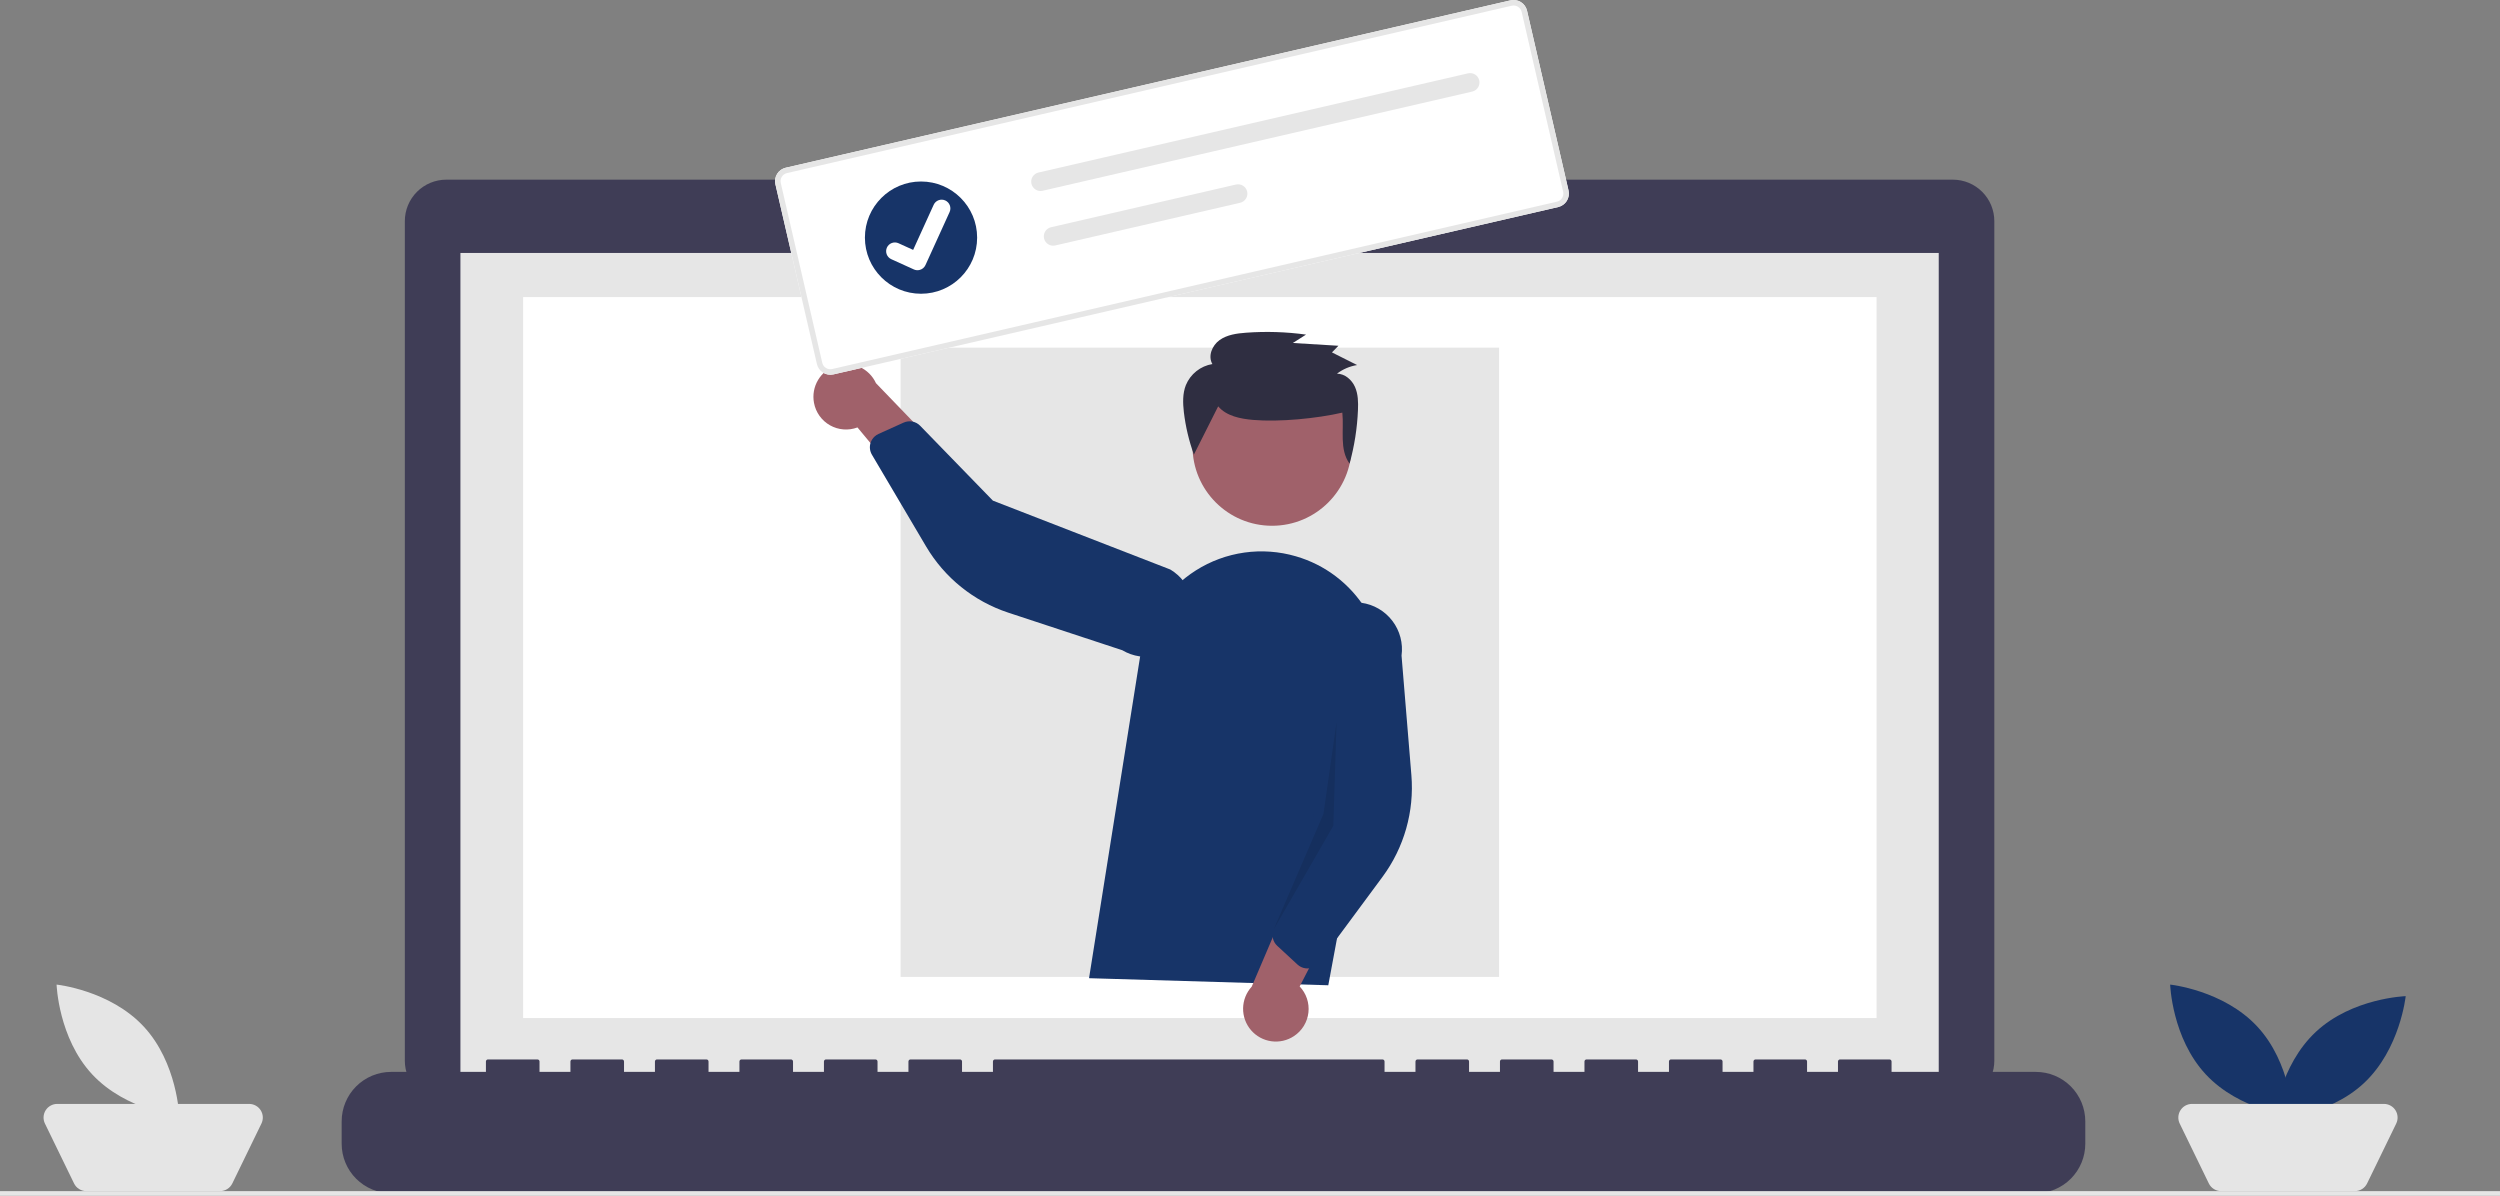 <svg width="600" height="287" viewBox="0 0 600 287" fill="none" xmlns="http://www.w3.org/2000/svg">
<rect x="0" y="0" width="600" height="287" fill="#808080" stroke="none"/>
<g clip-path="url(#clip0_12_1060)">
<path d="M468.686 43.119H321.559V40.086H254.846V43.119H107.112C104.473 43.119 101.941 44.168 100.074 46.035C98.208 47.901 97.159 50.434 97.159 53.074V254.58C97.159 257.22 98.208 259.753 100.074 261.62C101.941 263.486 104.473 264.535 107.112 264.535H468.686C471.326 264.535 473.857 263.486 475.724 261.62C477.59 259.753 478.639 257.22 478.639 254.58V53.073C478.639 50.433 477.59 47.901 475.723 46.034C473.857 44.167 471.325 43.119 468.686 43.119Z" fill="#3F3D56"/>
<path d="M465.295 60.71H110.503V260.895H465.295V60.71Z" fill="#E6E6E6"/>
<path d="M450.37 71.297H125.549V244.331H450.37V71.297Z" fill="white"/>
<path d="M287.596 55.252C289.605 55.252 291.235 53.622 291.235 51.612C291.235 49.602 289.605 47.972 287.596 47.972C285.586 47.972 283.957 49.602 283.957 51.612C283.957 53.622 285.586 55.252 287.596 55.252Z" fill="#173468"/>
<path d="M488.6 257.255H453.974V254.76C453.974 254.628 453.922 254.502 453.829 254.41C453.737 254.317 453.611 254.265 453.48 254.265H441.608C441.477 254.265 441.351 254.317 441.258 254.41C441.165 254.502 441.113 254.628 441.113 254.76V257.255H433.694V254.76C433.694 254.628 433.642 254.502 433.549 254.41C433.456 254.317 433.33 254.265 433.199 254.265H421.327C421.196 254.265 421.07 254.317 420.977 254.41C420.885 254.502 420.832 254.628 420.832 254.76V257.255H413.413V254.76C413.413 254.628 413.361 254.502 413.268 254.41C413.175 254.317 413.049 254.265 412.918 254.265H401.047C400.915 254.265 400.79 254.317 400.697 254.41C400.604 254.502 400.552 254.628 400.552 254.76V257.255H393.132V254.76C393.132 254.628 393.08 254.502 392.987 254.41C392.895 254.317 392.769 254.265 392.638 254.265H380.766C380.635 254.265 380.509 254.317 380.417 254.41C380.324 254.502 380.272 254.628 380.272 254.76V257.255H372.852V254.76C372.852 254.628 372.8 254.502 372.707 254.41C372.614 254.317 372.488 254.265 372.357 254.265H360.486C360.355 254.265 360.229 254.317 360.136 254.41C360.043 254.502 359.991 254.628 359.991 254.76V257.255H352.571V254.76C352.571 254.628 352.519 254.502 352.426 254.41C352.333 254.317 352.207 254.265 352.076 254.265H340.207C340.076 254.265 339.95 254.317 339.857 254.41C339.765 254.502 339.713 254.628 339.713 254.76V257.255H332.29V254.76C332.29 254.628 332.238 254.502 332.145 254.41C332.053 254.317 331.927 254.265 331.795 254.265H238.802C238.67 254.265 238.545 254.317 238.452 254.41C238.359 254.502 238.307 254.628 238.307 254.76V257.255H230.887V254.76C230.887 254.628 230.835 254.502 230.743 254.41C230.65 254.317 230.524 254.265 230.393 254.265H218.521C218.39 254.265 218.264 254.317 218.171 254.41C218.078 254.502 218.026 254.628 218.026 254.76V257.255H210.607V254.76C210.607 254.628 210.555 254.502 210.462 254.41C210.369 254.317 210.243 254.265 210.112 254.265H198.241C198.11 254.265 197.984 254.317 197.891 254.41C197.798 254.502 197.746 254.628 197.746 254.76V257.255H190.326V254.76C190.326 254.628 190.274 254.502 190.181 254.41C190.088 254.317 189.963 254.265 189.831 254.265H177.96C177.829 254.265 177.703 254.317 177.61 254.41C177.518 254.502 177.465 254.628 177.465 254.76V257.255H170.047V254.76C170.047 254.628 169.995 254.502 169.902 254.41C169.809 254.317 169.684 254.265 169.552 254.265H157.68C157.548 254.265 157.422 254.317 157.33 254.41C157.237 254.502 157.185 254.628 157.185 254.76V257.255H149.765V254.76C149.765 254.628 149.713 254.502 149.62 254.41C149.528 254.317 149.402 254.265 149.27 254.265H137.399C137.268 254.265 137.142 254.317 137.049 254.41C136.956 254.502 136.904 254.628 136.904 254.76V257.255H129.485V254.76C129.485 254.628 129.433 254.502 129.34 254.41C129.247 254.317 129.121 254.265 128.99 254.265H117.116C116.985 254.265 116.859 254.317 116.766 254.41C116.673 254.502 116.621 254.628 116.621 254.76V257.255H93.87C90.721 257.255 87.702 258.506 85.475 260.733C83.249 262.96 81.998 265.98 81.998 269.129V274.498C81.998 277.648 83.249 280.668 85.475 282.895C87.702 285.122 90.721 286.373 93.87 286.373H488.6C491.748 286.373 494.768 285.122 496.994 282.895C499.22 280.668 500.471 277.648 500.471 274.499V269.13C500.471 265.981 499.221 262.961 496.994 260.734C494.768 258.507 491.748 257.256 488.6 257.256V257.255Z" fill="#3F3D56"/>
<path d="M359.779 83.433H216.141V234.457H359.779V83.433Z" fill="#E6E6E6"/>
<path d="M600 285.869H0V287H600V285.869Z" fill="#E6E6E6"/>
<path d="M541.729 246.351C549.858 255.076 550.279 267.901 550.279 267.901C550.279 267.901 537.518 266.579 529.388 257.854C521.259 249.128 520.838 236.303 520.838 236.303C520.838 236.303 533.599 237.625 541.729 246.351Z" fill="#173468"/>
<path d="M567.322 259.971C558.598 268.102 545.776 268.522 545.776 268.522C545.776 268.522 547.098 255.759 555.822 247.627C564.545 239.496 577.367 239.076 577.367 239.076C577.367 239.076 576.046 251.839 567.322 259.971Z" fill="#173468"/>
<path d="M565.154 285.868H533.067C532.452 285.868 531.848 285.695 531.327 285.369C530.805 285.042 530.385 284.575 530.116 284.021L523.13 269.658C522.886 269.158 522.774 268.604 522.803 268.048C522.832 267.492 523.003 266.952 523.298 266.48C523.593 266.009 524.004 265.619 524.491 265.35C524.978 265.08 525.525 264.939 526.082 264.94H572.14C572.696 264.939 573.244 265.08 573.731 265.35C574.218 265.619 574.628 266.009 574.924 266.48C575.219 266.952 575.389 267.492 575.418 268.048C575.448 268.604 575.335 269.158 575.091 269.658L568.105 284.022C567.836 284.576 567.417 285.043 566.895 285.369C566.373 285.696 565.77 285.869 565.154 285.869L565.154 285.868Z" fill="#E5E5E5"/>
<path d="M34.471 246.351C42.601 255.076 43.021 267.901 43.021 267.901C43.021 267.901 30.261 266.579 22.131 257.854C14.001 249.128 13.581 236.303 13.581 236.303C13.581 236.303 26.342 237.625 34.471 246.351Z" fill="#E5E5E5"/>
<path d="M52.807 285.868H20.721C20.105 285.868 19.502 285.695 18.98 285.369C18.458 285.042 18.038 284.575 17.769 284.021L10.784 269.658C10.54 269.158 10.427 268.604 10.456 268.048C10.486 267.492 10.656 266.952 10.951 266.48C11.246 266.009 11.657 265.619 12.144 265.35C12.631 265.08 13.178 264.939 13.735 264.94H59.793C60.35 264.939 60.897 265.08 61.384 265.35C61.871 265.619 62.282 266.009 62.577 266.48C62.872 266.952 63.042 267.492 63.072 268.048C63.101 268.604 62.988 269.158 62.744 269.658L55.759 284.022C55.49 284.576 55.07 285.043 54.548 285.369C54.026 285.696 53.423 285.869 52.807 285.869L52.807 285.868Z" fill="#E5E5E5"/>
<path d="M305.291 126.185C315.834 126.185 324.381 117.637 324.381 107.091C324.381 96.546 315.834 87.997 305.291 87.997C294.748 87.997 286.201 96.546 286.201 107.091C286.201 117.637 294.748 126.185 305.291 126.185Z" fill="#A0616A"/>
<path d="M261.368 234.768L273.696 157.142C274.352 153.015 275.878 149.075 278.175 145.584C280.471 142.092 283.484 139.131 287.014 136.895C290.544 134.659 294.509 133.201 298.646 132.617C302.783 132.033 306.997 132.338 311.008 133.51C318.019 135.538 324.023 140.108 327.846 146.327C331.67 152.547 333.038 159.968 331.683 167.142L318.789 236.465L261.368 234.768Z" fill="#173468"/>
<path d="M310.561 248.657C311.515 248.027 312.319 247.196 312.916 246.222C313.514 245.248 313.89 244.154 314.02 243.019C314.149 241.883 314.028 240.733 313.665 239.65C313.302 238.566 312.706 237.575 311.919 236.747L324.662 212.063L310.311 213.595L300.409 236.801C299.111 238.217 298.377 240.06 298.344 241.981C298.312 243.902 298.984 245.768 300.233 247.228C301.483 248.687 303.223 249.638 305.126 249.902C307.029 250.165 308.962 249.722 310.561 248.657L310.561 248.657Z" fill="#A0616A"/>
<path d="M313.291 232.393C312.586 232.294 311.928 231.982 311.405 231.499L306.529 226.992C306.002 226.503 305.638 225.864 305.487 225.161C305.335 224.459 305.403 223.726 305.681 223.063L315.425 199.96L314.043 154.311C314.447 151.349 316.01 148.669 318.389 146.861C320.769 145.053 323.769 144.264 326.729 144.668C329.69 145.072 332.369 146.635 334.177 149.015C335.985 151.395 336.774 154.396 336.37 157.357L338.734 186.053C339.453 194.763 336.984 203.437 331.788 210.462L316.591 231.01C316.298 231.405 315.926 231.734 315.498 231.976C315.071 232.217 314.597 232.366 314.108 232.413C313.835 232.438 313.561 232.432 313.291 232.393Z" fill="#173468"/>
<path d="M195.359 96.688C195.567 97.812 196.018 98.876 196.682 99.806C197.346 100.737 198.206 101.51 199.2 102.072C200.195 102.634 201.301 102.971 202.44 103.059C203.58 103.147 204.724 102.985 205.794 102.583L223.551 123.944L227.735 110.128L210.232 91.96C209.433 90.214 208.023 88.82 206.268 88.042C204.512 87.264 202.533 87.155 200.703 87.737C198.873 88.319 197.319 89.55 196.334 91.199C195.35 92.848 195.003 94.801 195.359 96.688Z" fill="#A0616A"/>
<path d="M209.268 105.543C209.635 104.932 210.179 104.448 210.827 104.154L216.878 101.421C217.534 101.126 218.264 101.04 218.97 101.175C219.677 101.309 220.325 101.657 220.827 102.171L238.297 120.154L280.864 136.679C282.137 137.435 283.249 138.434 284.136 139.619C285.023 140.805 285.667 142.153 286.033 143.588C286.399 145.022 286.478 146.515 286.267 147.981C286.056 149.446 285.558 150.855 284.802 152.128C284.046 153.401 283.046 154.513 281.86 155.399C280.675 156.285 279.326 156.929 277.891 157.294C276.457 157.659 274.964 157.738 273.499 157.525C272.034 157.313 270.626 156.814 269.354 156.057L242.013 147.045C233.715 144.311 226.691 138.656 222.25 131.13L209.257 109.121C209.007 108.698 208.85 108.227 208.794 107.739C208.738 107.25 208.786 106.756 208.934 106.287C209.016 106.027 209.129 105.777 209.27 105.543L209.268 105.543Z" fill="#173468"/>
<path opacity="0.1" d="M320.775 173.3L319.998 198.177L305.68 223.065L317.635 195.332L320.775 173.3Z" fill="black"/>
<path d="M292.363 97.521C294.332 99.852 297.664 100.509 300.738 100.779C306.981 101.326 316.058 100.439 322.159 99.029C322.594 103.25 321.407 107.802 323.893 111.274C325.058 107.07 325.735 102.746 325.912 98.387C325.987 96.521 325.958 94.584 325.198 92.868C324.439 91.152 322.782 89.695 320.875 89.68C322.292 88.605 323.952 87.895 325.708 87.613L319.669 84.577L321.22 82.984L310.285 82.315L313.452 80.303C308.686 79.648 303.864 79.497 299.065 79.85C296.837 80.014 294.507 80.328 292.702 81.62C290.897 82.911 289.854 85.477 290.975 87.373C289.571 87.604 288.25 88.189 287.136 89.073C286.022 89.957 285.153 91.111 284.609 92.425C283.805 94.466 283.878 96.733 284.126 98.908C284.538 102.386 285.347 105.806 286.535 109.1" fill="#2F2E41"/>
<path d="M373.971 49.687L200.023 89.856C199.169 90.052 198.271 89.901 197.528 89.436C196.785 88.972 196.256 88.231 196.058 87.377L186.096 44.219C185.9 43.364 186.051 42.467 186.515 41.723C186.98 40.98 187.72 40.451 188.574 40.253L362.522 0.085C363.376 -0.111 364.273 0.039 365.016 0.504C365.76 0.968 366.288 1.709 366.487 2.563L376.448 45.722C376.644 46.576 376.494 47.473 376.029 48.217C375.565 48.96 374.825 49.489 373.971 49.687Z" fill="white"/>
<path d="M373.971 49.687L200.023 89.856C199.169 90.052 198.271 89.901 197.528 89.436C196.785 88.972 196.256 88.231 196.058 87.377L186.096 44.219C185.9 43.364 186.051 42.467 186.515 41.723C186.98 40.98 187.72 40.451 188.574 40.253L362.522 0.085C363.376 -0.111 364.273 0.039 365.016 0.504C365.76 0.968 366.288 1.709 366.487 2.563L376.448 45.722C376.644 46.576 376.494 47.473 376.029 48.217C375.565 48.96 374.825 49.489 373.971 49.687ZM188.871 41.542C188.359 41.661 187.915 41.978 187.636 42.424C187.357 42.87 187.267 43.409 187.385 43.922L197.346 87.081C197.465 87.593 197.782 88.037 198.228 88.316C198.674 88.595 199.213 88.685 199.726 88.567L373.674 48.399C374.186 48.281 374.63 47.963 374.909 47.517C375.188 47.071 375.278 46.532 375.16 46.02L365.198 2.86C365.08 2.348 364.762 1.903 364.316 1.624C363.87 1.346 363.332 1.255 362.819 1.373L188.871 41.542Z" fill="#E6E6E6"/>
<path d="M249.23 41.408C248.942 41.474 248.671 41.596 248.43 41.767C248.19 41.938 247.986 42.154 247.829 42.404C247.672 42.654 247.566 42.932 247.517 43.222C247.468 43.513 247.476 43.811 247.542 44.098C247.608 44.386 247.73 44.657 247.901 44.898C248.071 45.138 248.288 45.342 248.538 45.499C248.787 45.656 249.066 45.761 249.356 45.811C249.647 45.86 249.944 45.851 250.232 45.785L250.239 45.783L353.338 21.976C353.917 21.841 354.419 21.482 354.734 20.977C355.049 20.473 355.15 19.864 355.017 19.284C354.883 18.705 354.524 18.202 354.02 17.886C353.516 17.571 352.908 17.468 352.328 17.601L249.23 41.408Z" fill="#E6E6E6"/>
<path d="M252.259 54.534C251.972 54.599 251.7 54.721 251.46 54.892C251.219 55.063 251.015 55.279 250.858 55.529C250.702 55.779 250.596 56.057 250.546 56.348C250.497 56.638 250.506 56.936 250.572 57.224C250.637 57.511 250.759 57.783 250.93 58.023C251.101 58.263 251.317 58.468 251.567 58.624C251.817 58.781 252.095 58.887 252.386 58.936C252.676 58.985 252.974 58.976 253.261 58.91L253.269 58.909L297.632 48.664C298.213 48.531 298.716 48.173 299.032 47.669C299.348 47.164 299.451 46.555 299.318 45.975C299.186 45.395 298.828 44.891 298.324 44.575C297.82 44.258 297.21 44.155 296.63 44.288L296.623 44.289L252.259 54.534Z" fill="#E6E6E6"/>
<path d="M221.045 70.499C228.482 70.499 234.512 64.468 234.512 57.029C234.512 49.589 228.482 43.559 221.045 43.559C213.607 43.559 207.578 49.589 207.578 57.029C207.578 64.468 213.607 70.499 221.045 70.499Z" fill="#173468"/>
<path d="M220.666 64.799C220.225 64.902 219.763 64.858 219.349 64.675L219.323 64.663L213.905 62.203C213.653 62.089 213.426 61.926 213.238 61.724C213.049 61.523 212.902 61.286 212.805 61.027C212.708 60.769 212.662 60.493 212.672 60.217C212.681 59.941 212.745 59.669 212.859 59.418C212.973 59.166 213.136 58.94 213.338 58.752C213.54 58.563 213.777 58.416 214.036 58.319C214.295 58.223 214.57 58.178 214.846 58.188C215.122 58.197 215.393 58.261 215.645 58.376L219.156 59.975L224.082 49.149C224.313 48.642 224.735 48.247 225.257 48.052C225.778 47.857 226.356 47.877 226.862 48.107L226.833 48.178L226.864 48.107C227.37 48.338 227.764 48.761 227.96 49.282C228.155 49.804 228.135 50.382 227.905 50.889L222.111 63.624C221.977 63.918 221.777 64.176 221.527 64.38C221.276 64.583 220.983 64.726 220.668 64.798L220.666 64.799Z" fill="white"/>
</g>
<defs>
<clipPath id="clip0_12_1060">
<rect width="600" height="287" fill="white"/>
</clipPath>
</defs>
</svg>
